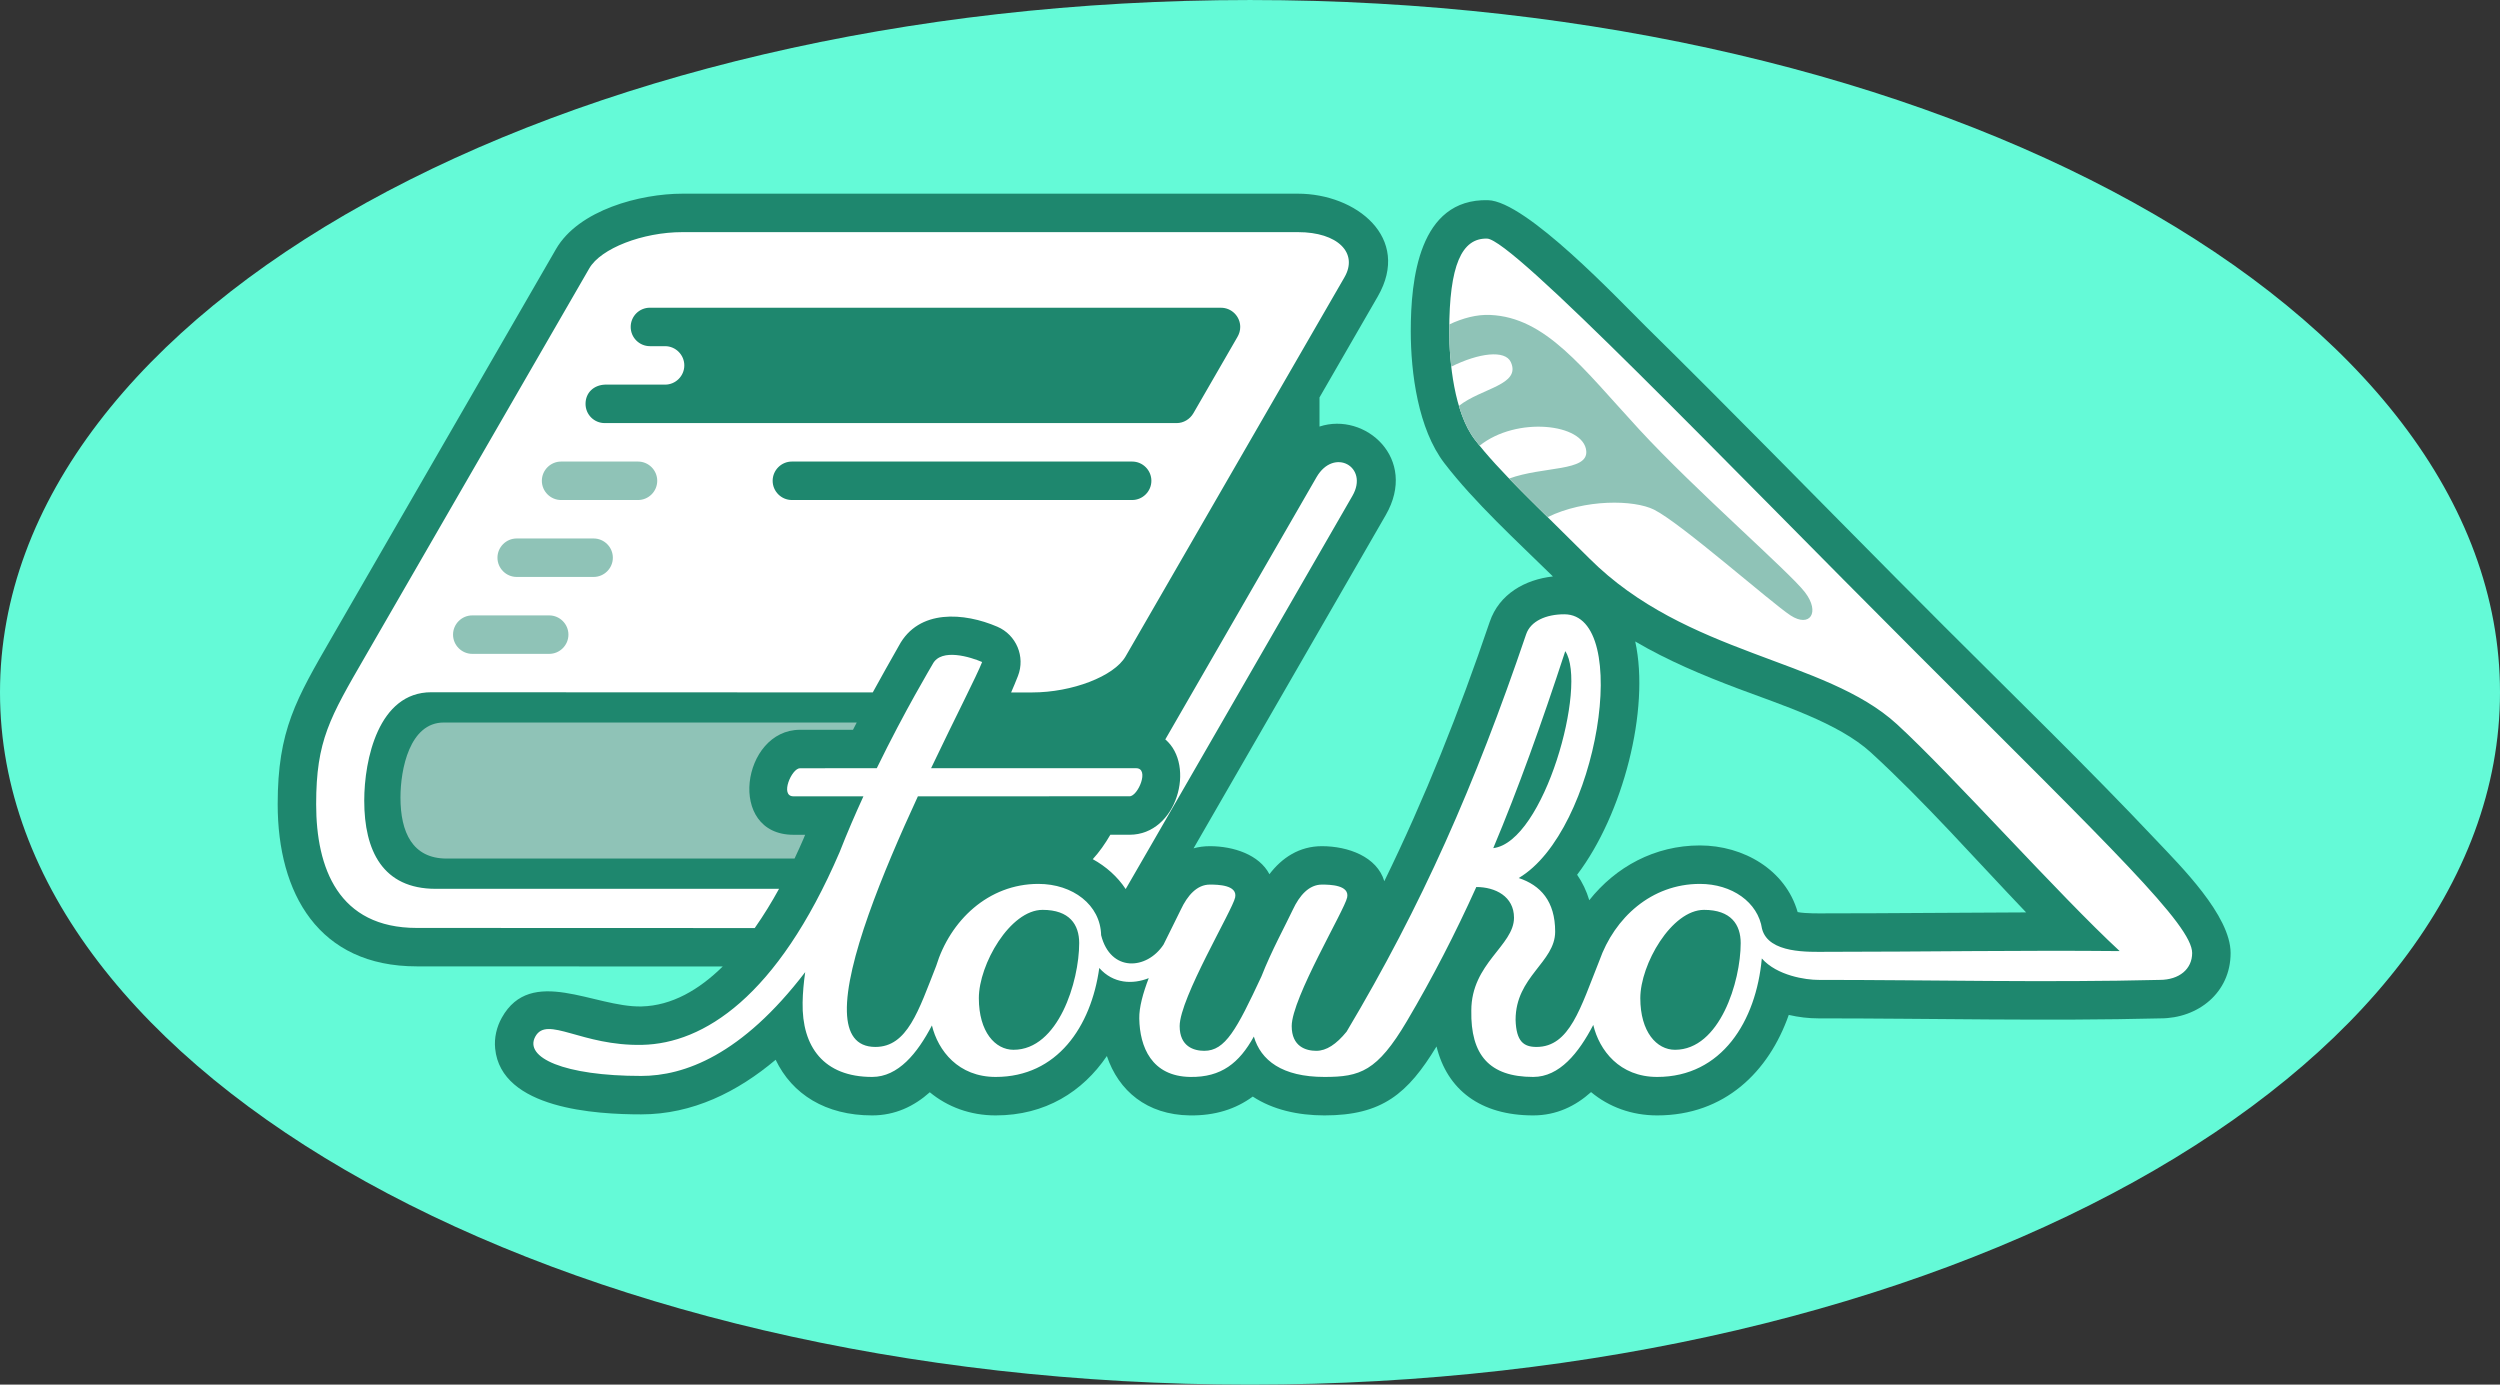 <?xml version="1.0" encoding="UTF-8"?>
<!DOCTYPE svg PUBLIC "-//W3C//DTD SVG 1.1//EN" "http://www.w3.org/Graphics/SVG/1.1/DTD/svg11.dtd">
<!-- Creator: CorelDRAW 2018 (64 Bit) -->
<svg xmlns="http://www.w3.org/2000/svg" xml:space="preserve" width="65px" height="36px" version="1.1" style="shape-rendering:geometricPrecision; text-rendering:geometricPrecision; image-rendering:optimizeQuality; fill-rule:evenodd; clip-rule:evenodd"
viewBox="0 0 650000 359990"
 xmlns:xlink="http://www.w3.org/1999/xlink">
 <rect x="0" y="0" width="650000" height="359990" fill="#333333" stroke="none"/>
 <defs>
  <style type="text/css">
   <![CDATA[
    .fil1 {fill:#1E876E}
    .fil0 {fill:#64FAD7}
    .fil3 {fill:#8FC3B7;fill-rule:nonzero}
    .fil2 {fill:white;fill-rule:nonzero}
   ]]>
  </style>
 </defs>
 <g id="Capa_x0020_1">
  <g id="_3b">
   <path class="fil0" d="M325000 360000c179490,0 325000,-80590 325000,-180000 0,-99420 -145510,-180000 -325000,-180000 -179490,0 -325000,80580 -325000,180000 0,99410 145510,180000 325000,180000z"/>
   <path class="fil1" d="M343070 103330l0 7570c11860,-3900 25710,8310 17220,23020l-49960 86640c1320,-370 2730,-560 4230,-560 6140,0 12830,2200 15490,7290 3260,-4290 7790,-7290 13640,-7290 6830,0 14330,2730 16230,9110 10590,-21670 19400,-43850 27400,-67410 2470,-7300 9230,-11030 16440,-11830 -9450,-9270 -20400,-19260 -28230,-29460 -6800,-8890 -8730,-23360 -8730,-34320 0,-13360 2080,-34480 20070,-34050 9950,230 34140,26040 41070,32860 21900,21550 43380,43590 65050,65400 4190,4220 8390,8430 12590,12640 18360,18350 37220,36620 55030,55500 6290,6660 19350,19570 19350,29340 0,10360 -8520,16990 -18220,16990 -29650,740 -59320,0 -88970,0 -2490,0 -5110,-300 -7690,-900 -5190,14770 -16660,26130 -34220,26130 -6650,0 -12570,-2220 -17180,-6060 -4060,3640 -9010,6060 -15050,6060 -13770,0 -22380,-6710 -25130,-17930 -7470,12260 -14110,17930 -29140,17930 -6830,0 -13440,-1470 -18640,-4900 -4440,3270 -9820,4990 -16380,4900 -11170,-160 -18510,-6410 -21550,-15440 -6280,9250 -15990,15440 -28910,15440 -6630,0 -12520,-2210 -17130,-6020 -4060,3620 -8990,6020 -15000,6020 -12090,0 -20810,-5510 -25080,-14470 -9890,8330 -21580,14200 -34970,14200 -11650,0 -36420,-1380 -37960,-17120 -270,-2780 370,-5570 1730,-8010 7620,-13660 24070,-2650 36310,-2930 7960,-190 15040,-4400 21130,-10390l-79540 -30c-25560,0 -36170,-18990 -36170,-42150 0,-19240 4770,-27280 14130,-43490l58230 -100850c5880,-10190 21910,-14410 32880,-14410l160030 0c15110,0 29590,11410 20750,26730l-15150 26250zm82090 63450c3880,17720 -3200,44980 -15110,60650 1380,1980 2440,4200 3160,6620 6870,-8660 17020,-14240 28760,-14240 11350,0 22280,6350 25420,17330 2170,420 5930,330 7420,330 17330,0 34650,-200 51980,-250 -13380,-14000 -26240,-28640 -40340,-41560 -8450,-7740 -23660,-12510 -34320,-16540 -9530,-3590 -18570,-7400 -26970,-12340z"/>
   <path class="fil2" d="M254500 259520c0,8780 4260,13420 9020,13420 11640,0 17070,-17760 17070,-27740 0,-4820 -2520,-8640 -9520,-8640 -8450,0 -16570,14180 -16570,22960zm132130 -197490c6580,150 60940,57040 111880,107970 50940,50940 71450,70590 71450,77780 0,4140 -3310,6990 -8470,6990 -29280,730 -59340,0 -88720,0 -3220,0 -10750,-1080 -14700,-5580 -1470,16300 -10390,30810 -27210,30810 -9770,0 -15040,-6910 -16610,-13520 -3790,7280 -8770,13520 -15620,13520 -11430,0 -16300,-5760 -16090,-17250 0,-12310 11100,-16880 11100,-24150 0,-5530 -4860,-7980 -9800,-7980 -5480,12140 -11370,23570 -18050,34880 -7730,13070 -12190,14500 -21430,14500 -11020,0 -16560,-4320 -18360,-10500 -3790,6860 -8450,10620 -16520,10500 -10120,-140 -13140,-7860 -13270,-15170 -60,-2920 980,-6650 2460,-10520 -4150,1660 -9210,1490 -12860,-2640 -2120,15260 -10960,28330 -26930,28330 -9710,0 -14980,-6820 -16580,-13390 -3780,7230 -8750,13390 -15550,13390 -12580,0 -18280,-7840 -18070,-19330 40,-2530 280,-5180 670,-7920 -16540,21630 -31480,26990 -42650,26990 -20010,0 -30570,-4770 -27500,-10270 3070,-5490 12010,2550 27810,2190 15810,-360 35000,-12270 51280,-50090 1950,-4980 4060,-9870 6200,-14530l-18190 0c-3620,0 -470,-7300 1690,-7300l19970 -10c7410,-15200 14210,-26460 14560,-27120 2240,-4190 9890,-1760 12830,-490 -1360,3510 -6940,14320 -13270,27610l53290 0c3610,0 490,7300 -1680,7300l-55040 10c-9270,20060 -18810,43440 -18460,56020 150,5660 2320,9140 7410,9140 8320,0 11210,-9410 15800,-21050 3610,-11770 13530,-21340 26580,-21340 8950,0 16150,5470 16310,13330 2430,9660 11840,9070 16220,2460 1750,-3620 3450,-6860 4480,-9060 1770,-3780 4250,-6550 7570,-6550 2080,0 7220,90 6580,3330 -650,3250 -14430,26210 -14430,33460 0,5330 3700,6430 6400,6430 5460,0 8380,-5470 14860,-19340 2580,-6610 6370,-13530 8150,-17330 1760,-3780 4250,-6550 7570,-6550 2070,0 7220,90 6570,3330 -640,3250 -14420,26210 -14420,33460 0,5330 3700,6430 6390,6430 2620,0 5190,-1680 7880,-4980 19560,-32830 33340,-64040 46680,-103320 1170,-3450 5200,-5200 9930,-5200 17720,0 8770,56430 -11860,68570 5670,1880 9480,6010 9480,13940 0,7980 -10280,11650 -10290,22920 160,5660 2120,7060 5440,7060 8650,0 11430,-10180 16350,-22450 3940,-11170 13560,-19940 26130,-19940 8310,0 15110,4730 16160,11700l0 -10c1690,6490 12250,5970 16680,5970 25310,0 50950,-440 76310,-190 -15670,-14460 -43700,-45960 -57920,-58990 -18750,-17190 -54680,-17820 -80000,-43130 -13580,-13590 -23480,-22680 -29730,-30840 -5390,-7030 -6670,-20270 -6670,-28230 0,-17190 3260,-24210 9830,-24060zm39850 197490c0,8780 4260,13420 9020,13420 11640,0 17080,-17760 17080,-27740 0,-4820 -2530,-8640 -9530,-8640 -8450,0 -16570,14180 -16570,22960zm-19510 -90230c-6240,19090 -12240,35800 -18720,51220 13210,-1580 24580,-42410 18720,-51220zm-122850 54090c1700,-1860 3210,-4000 4570,-6350l5000 0c12330,0 17250,-18040 9290,-24790l39310 -68170c4520,-7840 13710,-2710 9340,4850l-52160 90480 -6790 11750c-2140,-3240 -5110,-5870 -8560,-7770zm-87890 17910l-87860 -30c-20400,0 -26170,-15560 -26170,-32160 0,-16590 3550,-22500 12790,-38490 9700,-16810 19400,-33620 29110,-50420 9700,-16810 19410,-33620 29120,-50430 2980,-5170 13860,-9410 24220,-9410 26650,0 53320,0 79990,0 26660,0 53330,0 80040,0 10360,0 15740,5420 12090,11740 -9700,16820 -18080,31320 -27790,48130 -9700,16820 -19420,33630 -29120,50450 -2990,5170 -13920,9360 -24280,9360l-5480 0c640,-1450 1230,-2890 1780,-4290 1950,-5020 -430,-10680 -5370,-12800 -8550,-3680 -20440,-4690 -25590,4950 -2300,4050 -4570,8070 -6790,12130l-38580 -10 -76220 -30c-13710,0 -17420,17490 -17420,28190 0,13040 4830,22920 18580,22920l89270 0c-1870,3400 -3980,6870 -6320,10200zm-38990 -131290l148680 0c1800,0 3460,-1010 4360,-2560l11460 -19850c460,-790 720,-1670 720,-2580 0,-2750 -2250,-5000 -5000,-5000l-148480 -10c-2780,0 -5000,2230 -5000,5000 0,2760 2240,5000 5000,5000l3940 0c2750,0 5000,2260 5000,5000 0,2750 -2250,5000 -5000,5000l-15630 0c-2870,110 -5050,2060 -5050,5000 0,2780 2220,5000 5000,5000zm43650 15000c0,2750 2250,5000 5000,5000l88470 0c2740,0 5000,-2250 5000,-5000 0,-2750 -2250,-5000 -5000,-5000l-88470 0c-2750,0 -5000,2250 -5000,5000z"/>
   <path class="fil3" d="M145880 120000l20000 0c2760,0 5000,2250 5000,5000l0 0c0,2750 -2240,5000 -5000,5000l-20000 0c-2740,0 -5000,-2250 -5000,-5000l0 0c0,-2750 2260,-5000 5000,-5000zm256500 14450c-3720,-3670 -7060,-6970 -10010,-10030 8870,-3240 20530,-1790 20060,-7160 -620,-7120 -18120,-9110 -27740,-1380l-1220 -1560c-1820,-2370 -3170,-5450 -4160,-8790 5870,-4650 16230,-5440 13500,-11400 -1480,-3220 -8330,-2370 -15490,1200 -380,-3380 -520,-6600 -520,-9240l10 -1740c3530,-1660 7140,-2620 10620,-2470 14500,620 24000,13750 38750,29750 14750,16000 39130,37130 43130,42380 4000,5250 1240,9250 -3760,6000 -4990,-3250 -28490,-24000 -35490,-27500 -5240,-2610 -18010,-2790 -27680,1940zm-179630 53400l-107380 0c-8850,0 -11250,12100 -11250,19510 0,9020 3120,15860 12000,15860l90460 0c890,-1870 1690,-3650 2400,-5310 120,-290 230,-580 350,-870l-3020 0c-17460,0 -13480,-27300 1680,-27300l13790 0 970 -1890zm-99960 -27850l20000 0c2750,0 5000,2250 5000,5000l0 0c0,2750 -2250,5000 -5000,5000l-20000 0c-2750,0 -5000,-2250 -5000,-5000l0 0c0,-2750 2250,-5000 5000,-5000zm11550 -20000l20000 0c2750,0 5000,2250 5000,5000l0 0c0,2750 -2250,5000 -5000,5000l-20000 0c-2750,0 -5000,-2250 -5000,-5000l0 0c0,-2750 2250,-5000 5000,-5000z"/>
  </g>
 </g>
</svg>
